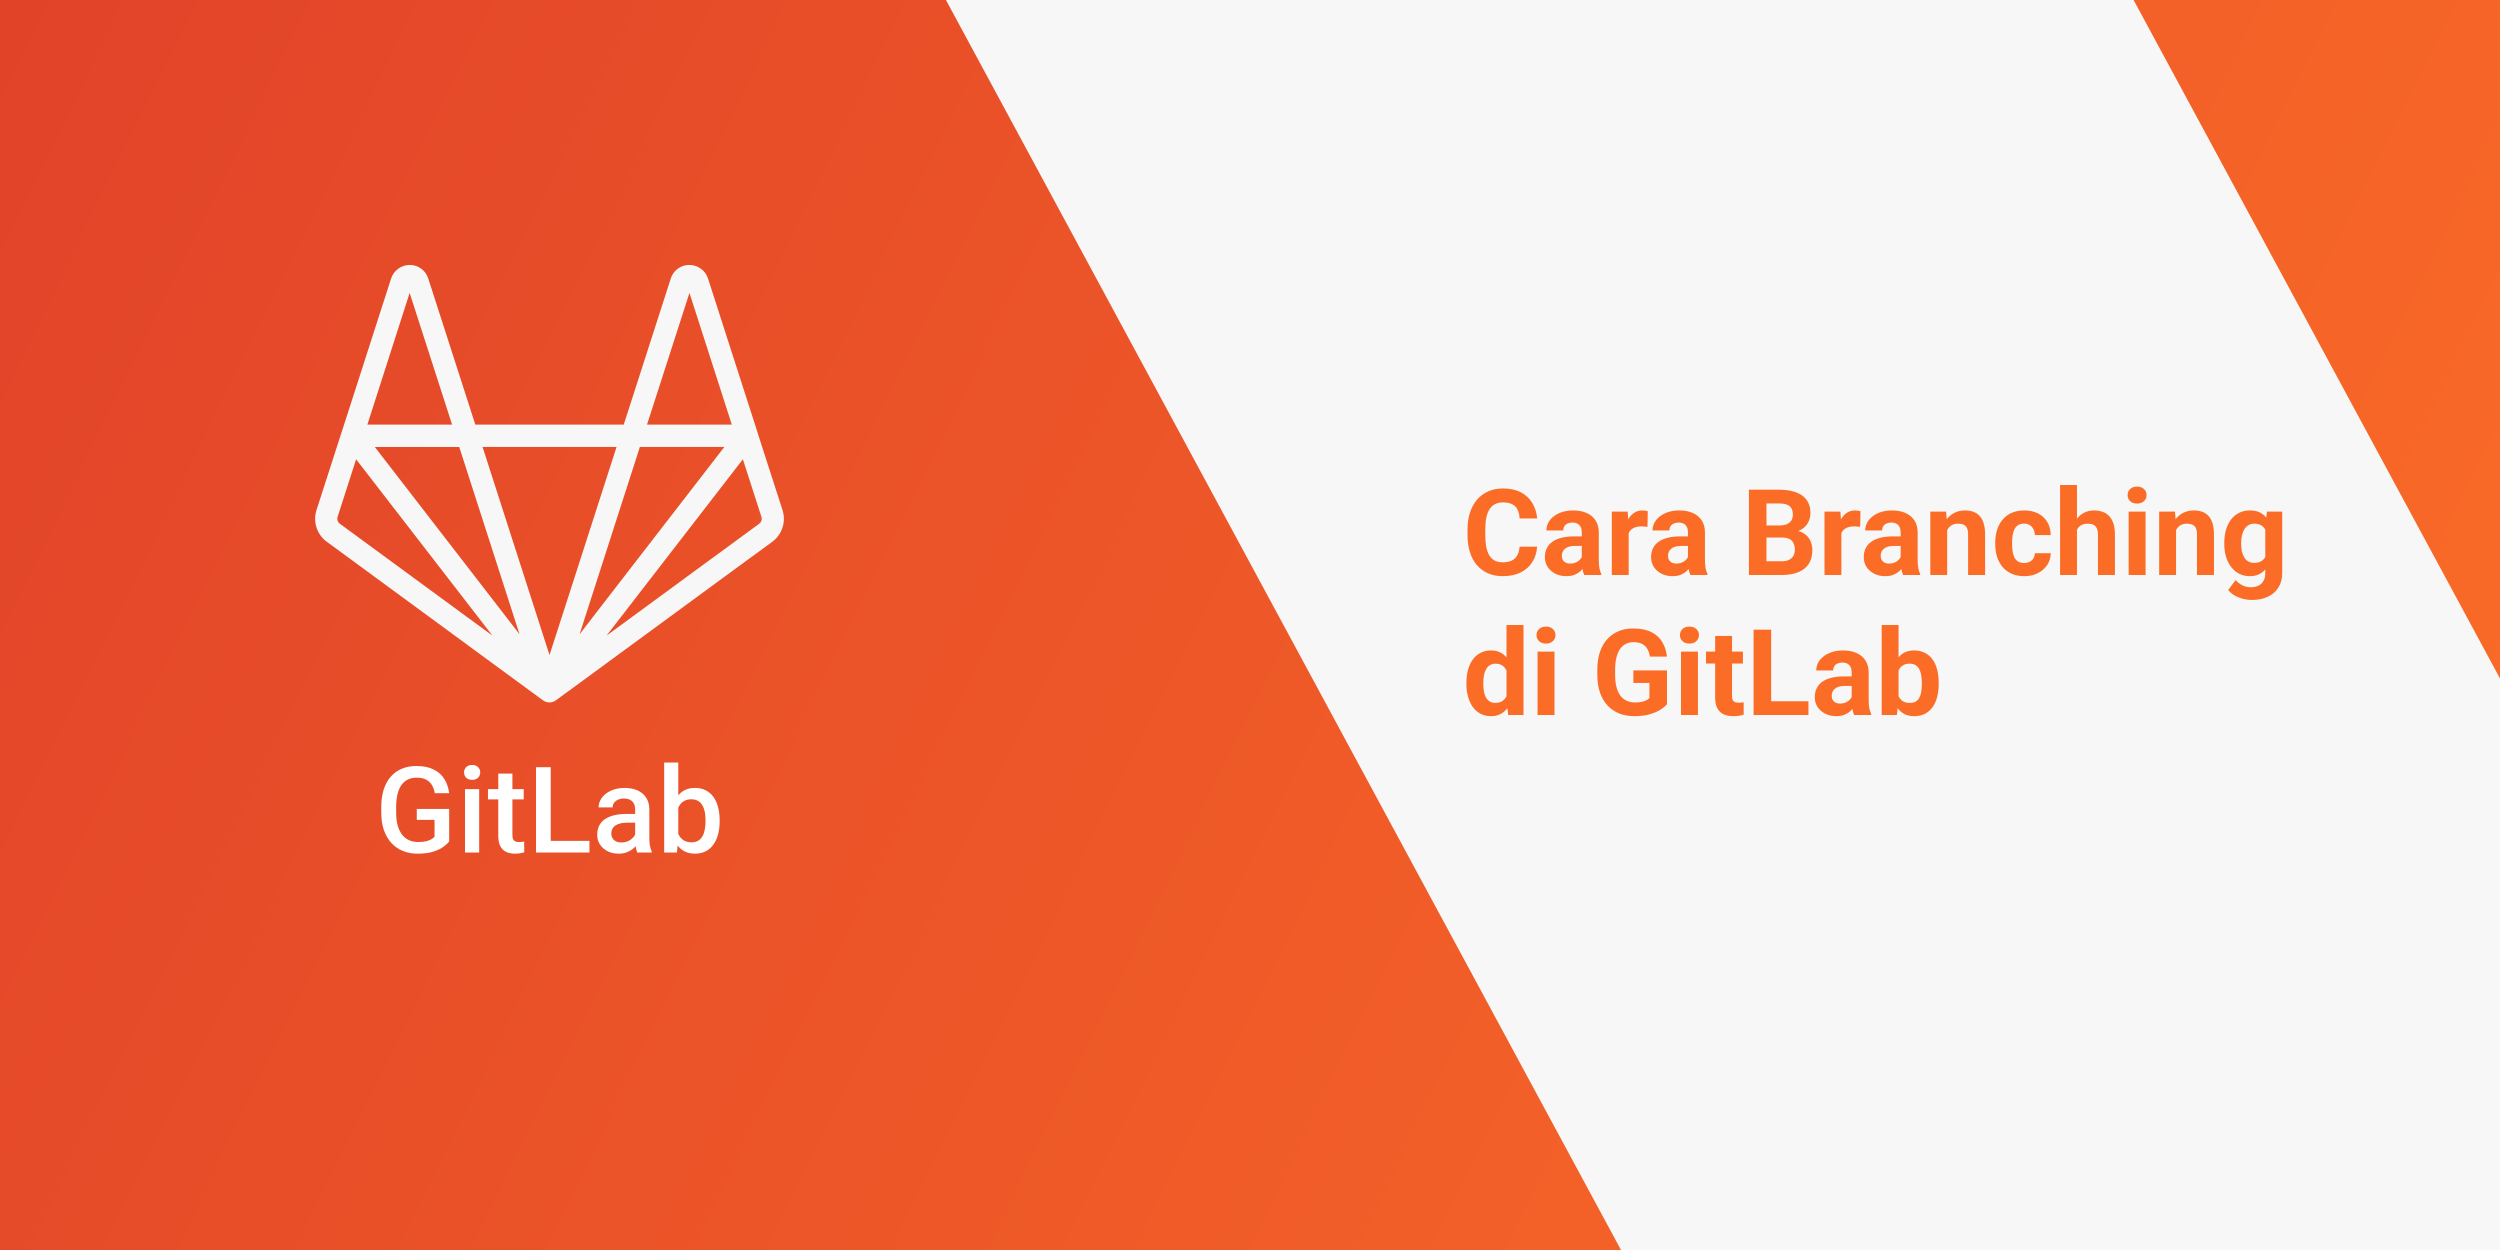 <svg width="1000" height="500" viewBox="0 0 1000 500" fill="none" xmlns="http://www.w3.org/2000/svg">
<g clip-path="url(#clip0_3_38)">
<rect width="1000" height="500" fill="url(#paint0_linear_3_38)"/>
<path d="M312.996 204L303.16 173.5C303.108 173.219 303.028 172.945 302.922 172.68L283.195 111.375C282.678 109.799 281.675 108.427 280.329 107.458C278.984 106.488 277.366 105.969 275.707 105.977C274.053 105.972 272.44 106.498 271.108 107.478C269.775 108.459 268.793 109.841 268.305 111.422L249.5 169.84H190.125L171.305 111.418C170.819 109.843 169.842 108.464 168.516 107.484C167.191 106.504 165.586 105.975 163.938 105.973H163.895C162.232 105.978 160.613 106.511 159.271 107.493C157.93 108.476 156.933 109.858 156.426 111.441L136.68 172.801C136.68 172.855 136.637 172.902 136.617 172.957L126.606 204.004C125.868 206.278 125.865 208.726 126.597 211.002C127.329 213.278 128.759 215.266 130.684 216.684L217.184 280.125C217.943 280.681 218.861 280.978 219.801 280.973C220.742 280.968 221.657 280.661 222.41 280.098L308.926 216.684C310.851 215.265 312.28 213.276 313.011 211C313.742 208.723 313.736 206.274 312.996 204ZM183.699 178.801L207.813 253.707L149.934 178.801M231.824 253.723L254.945 181.91L255.941 178.785H289.738L237.371 246.516M275.781 117.168L292.723 169.836H258.809M246.625 178.766L229.828 230.945L219.805 262.023L193.023 178.766M163.856 117.168L180.832 169.836H146.953M135.891 209.461C135.482 209.159 135.178 208.737 135.024 208.253C134.869 207.769 134.87 207.249 135.027 206.766L142.449 183.719L196.984 254.262M303.727 209.461L242.625 254.242L242.828 253.973L297.148 183.703L304.57 206.75C304.73 207.233 304.733 207.755 304.58 208.24C304.426 208.725 304.123 209.15 303.715 209.453" fill="#F7F7F7"/>
<rect x="365.682" y="-23.51" width="418" height="818.138" transform="rotate(-28.371 365.682 -23.51)" fill="#F7F7F7"/>
<g filter="url(#filter0_d_3_38)">
<path d="M607.828 213.68H614.836C614.695 215.977 614.062 218.016 612.938 219.797C611.828 221.578 610.273 222.969 608.273 223.969C606.289 224.969 603.898 225.469 601.102 225.469C598.914 225.469 596.953 225.094 595.219 224.344C593.484 223.578 592 222.484 590.766 221.062C589.547 219.641 588.617 217.922 587.977 215.906C587.336 213.891 587.016 211.633 587.016 209.133V206.766C587.016 204.266 587.344 202.008 588 199.992C588.672 197.961 589.625 196.234 590.859 194.812C592.109 193.391 593.602 192.297 595.336 191.531C597.07 190.766 599.008 190.383 601.148 190.383C603.992 190.383 606.391 190.898 608.344 191.93C610.312 192.961 611.836 194.383 612.914 196.195C614.008 198.008 614.664 200.07 614.883 202.383H607.852C607.773 201.008 607.5 199.844 607.031 198.891C606.562 197.922 605.852 197.195 604.898 196.711C603.961 196.211 602.711 195.961 601.148 195.961C599.977 195.961 598.953 196.18 598.078 196.617C597.203 197.055 596.469 197.719 595.875 198.609C595.281 199.5 594.836 200.625 594.539 201.984C594.258 203.328 594.117 204.906 594.117 206.719V209.133C594.117 210.898 594.25 212.453 594.516 213.797C594.781 215.125 595.188 216.25 595.734 217.172C596.297 218.078 597.016 218.766 597.891 219.234C598.781 219.688 599.852 219.914 601.102 219.914C602.57 219.914 603.781 219.68 604.734 219.211C605.688 218.742 606.414 218.047 606.914 217.125C607.43 216.203 607.734 215.055 607.828 213.68ZM632.719 219.281V207.984C632.719 207.172 632.586 206.477 632.32 205.898C632.055 205.305 631.641 204.844 631.078 204.516C630.531 204.188 629.82 204.023 628.945 204.023C628.195 204.023 627.547 204.156 627 204.422C626.453 204.672 626.031 205.039 625.734 205.523C625.438 205.992 625.289 206.547 625.289 207.188H618.539C618.539 206.109 618.789 205.086 619.289 204.117C619.789 203.148 620.516 202.297 621.469 201.562C622.422 200.812 623.555 200.227 624.867 199.805C626.195 199.383 627.68 199.172 629.32 199.172C631.289 199.172 633.039 199.5 634.57 200.156C636.102 200.812 637.305 201.797 638.18 203.109C639.07 204.422 639.516 206.062 639.516 208.031V218.883C639.516 220.273 639.602 221.414 639.773 222.305C639.945 223.18 640.195 223.945 640.523 224.602V225H633.703C633.375 224.312 633.125 223.453 632.953 222.422C632.797 221.375 632.719 220.328 632.719 219.281ZM633.609 209.555L633.656 213.375H629.883C628.992 213.375 628.219 213.477 627.562 213.68C626.906 213.883 626.367 214.172 625.945 214.547C625.523 214.906 625.211 215.328 625.008 215.812C624.82 216.297 624.727 216.828 624.727 217.406C624.727 217.984 624.859 218.508 625.125 218.977C625.391 219.43 625.773 219.789 626.273 220.055C626.773 220.305 627.359 220.43 628.031 220.43C629.047 220.43 629.93 220.227 630.68 219.82C631.43 219.414 632.008 218.914 632.414 218.32C632.836 217.727 633.055 217.164 633.07 216.633L634.852 219.492C634.602 220.133 634.258 220.797 633.82 221.484C633.398 222.172 632.859 222.82 632.203 223.43C631.547 224.023 630.758 224.516 629.836 224.906C628.914 225.281 627.82 225.469 626.555 225.469C624.945 225.469 623.484 225.148 622.172 224.508C620.875 223.852 619.844 222.953 619.078 221.812C618.328 220.656 617.953 219.344 617.953 217.875C617.953 216.547 618.203 215.367 618.703 214.336C619.203 213.305 619.938 212.438 620.906 211.734C621.891 211.016 623.117 210.477 624.586 210.117C626.055 209.742 627.758 209.555 629.695 209.555H633.609ZM651.469 205.172V225H644.719V199.641H651.07L651.469 205.172ZM659.109 199.477L658.992 205.734C658.664 205.688 658.266 205.648 657.797 205.617C657.344 205.57 656.93 205.547 656.555 205.547C655.602 205.547 654.773 205.672 654.07 205.922C653.383 206.156 652.805 206.508 652.336 206.977C651.883 207.445 651.539 208.016 651.305 208.688C651.086 209.359 650.961 210.125 650.93 210.984L649.57 210.562C649.57 208.922 649.734 207.414 650.062 206.039C650.391 204.648 650.867 203.438 651.492 202.406C652.133 201.375 652.914 200.578 653.836 200.016C654.758 199.453 655.812 199.172 657 199.172C657.375 199.172 657.758 199.203 658.148 199.266C658.539 199.312 658.859 199.383 659.109 199.477ZM675.188 219.281V207.984C675.188 207.172 675.055 206.477 674.789 205.898C674.523 205.305 674.109 204.844 673.547 204.516C673 204.188 672.289 204.023 671.414 204.023C670.664 204.023 670.016 204.156 669.469 204.422C668.922 204.672 668.5 205.039 668.203 205.523C667.906 205.992 667.758 206.547 667.758 207.188H661.008C661.008 206.109 661.258 205.086 661.758 204.117C662.258 203.148 662.984 202.297 663.938 201.562C664.891 200.812 666.023 200.227 667.336 199.805C668.664 199.383 670.148 199.172 671.789 199.172C673.758 199.172 675.508 199.5 677.039 200.156C678.57 200.812 679.773 201.797 680.648 203.109C681.539 204.422 681.984 206.062 681.984 208.031V218.883C681.984 220.273 682.07 221.414 682.242 222.305C682.414 223.18 682.664 223.945 682.992 224.602V225H676.172C675.844 224.312 675.594 223.453 675.422 222.422C675.266 221.375 675.188 220.328 675.188 219.281ZM676.078 209.555L676.125 213.375H672.352C671.461 213.375 670.688 213.477 670.031 213.68C669.375 213.883 668.836 214.172 668.414 214.547C667.992 214.906 667.68 215.328 667.477 215.812C667.289 216.297 667.195 216.828 667.195 217.406C667.195 217.984 667.328 218.508 667.594 218.977C667.859 219.43 668.242 219.789 668.742 220.055C669.242 220.305 669.828 220.43 670.5 220.43C671.516 220.43 672.398 220.227 673.148 219.82C673.898 219.414 674.477 218.914 674.883 218.32C675.305 217.727 675.523 217.164 675.539 216.633L677.32 219.492C677.07 220.133 676.727 220.797 676.289 221.484C675.867 222.172 675.328 222.82 674.672 223.43C674.016 224.023 673.227 224.516 672.305 224.906C671.383 225.281 670.289 225.469 669.023 225.469C667.414 225.469 665.953 225.148 664.641 224.508C663.344 223.852 662.312 222.953 661.547 221.812C660.797 220.656 660.422 219.344 660.422 217.875C660.422 216.547 660.672 215.367 661.172 214.336C661.672 213.305 662.406 212.438 663.375 211.734C664.359 211.016 665.586 210.477 667.055 210.117C668.523 209.742 670.227 209.555 672.164 209.555H676.078ZM712.922 210.023H704.156L704.109 205.195H711.469C712.766 205.195 713.828 205.031 714.656 204.703C715.484 204.359 716.102 203.867 716.508 203.227C716.93 202.57 717.141 201.773 717.141 200.836C717.141 199.773 716.938 198.914 716.531 198.258C716.141 197.602 715.523 197.125 714.68 196.828C713.852 196.531 712.781 196.383 711.469 196.383H706.594V225H699.562V190.875H711.469C713.453 190.875 715.227 191.062 716.789 191.438C718.367 191.812 719.703 192.383 720.797 193.148C721.891 193.914 722.727 194.883 723.305 196.055C723.883 197.211 724.172 198.586 724.172 200.18C724.172 201.586 723.852 202.883 723.211 204.07C722.586 205.258 721.594 206.227 720.234 206.977C718.891 207.727 717.133 208.141 714.961 208.219L712.922 210.023ZM712.617 225H702.234L704.977 219.516H712.617C713.852 219.516 714.859 219.32 715.641 218.93C716.422 218.523 717 217.977 717.375 217.289C717.75 216.602 717.938 215.812 717.938 214.922C717.938 213.922 717.766 213.055 717.422 212.32C717.094 211.586 716.562 211.023 715.828 210.633C715.094 210.227 714.125 210.023 712.922 210.023H706.148L706.195 205.195H714.633L716.25 207.094C718.328 207.062 720 207.43 721.266 208.195C722.547 208.945 723.477 209.922 724.055 211.125C724.648 212.328 724.945 213.617 724.945 214.992C724.945 217.18 724.469 219.023 723.516 220.523C722.562 222.008 721.164 223.125 719.32 223.875C717.492 224.625 715.258 225 712.617 225ZM736.547 205.172V225H729.797V199.641H736.148L736.547 205.172ZM744.188 199.477L744.07 205.734C743.742 205.688 743.344 205.648 742.875 205.617C742.422 205.57 742.008 205.547 741.633 205.547C740.68 205.547 739.852 205.672 739.148 205.922C738.461 206.156 737.883 206.508 737.414 206.977C736.961 207.445 736.617 208.016 736.383 208.688C736.164 209.359 736.039 210.125 736.008 210.984L734.648 210.562C734.648 208.922 734.812 207.414 735.141 206.039C735.469 204.648 735.945 203.438 736.57 202.406C737.211 201.375 737.992 200.578 738.914 200.016C739.836 199.453 740.891 199.172 742.078 199.172C742.453 199.172 742.836 199.203 743.227 199.266C743.617 199.312 743.938 199.383 744.188 199.477ZM760.266 219.281V207.984C760.266 207.172 760.133 206.477 759.867 205.898C759.602 205.305 759.188 204.844 758.625 204.516C758.078 204.188 757.367 204.023 756.492 204.023C755.742 204.023 755.094 204.156 754.547 204.422C754 204.672 753.578 205.039 753.281 205.523C752.984 205.992 752.836 206.547 752.836 207.188H746.086C746.086 206.109 746.336 205.086 746.836 204.117C747.336 203.148 748.062 202.297 749.016 201.562C749.969 200.812 751.102 200.227 752.414 199.805C753.742 199.383 755.227 199.172 756.867 199.172C758.836 199.172 760.586 199.5 762.117 200.156C763.648 200.812 764.852 201.797 765.727 203.109C766.617 204.422 767.062 206.062 767.062 208.031V218.883C767.062 220.273 767.148 221.414 767.32 222.305C767.492 223.18 767.742 223.945 768.07 224.602V225H761.25C760.922 224.312 760.672 223.453 760.5 222.422C760.344 221.375 760.266 220.328 760.266 219.281ZM761.156 209.555L761.203 213.375H757.43C756.539 213.375 755.766 213.477 755.109 213.68C754.453 213.883 753.914 214.172 753.492 214.547C753.07 214.906 752.758 215.328 752.555 215.812C752.367 216.297 752.273 216.828 752.273 217.406C752.273 217.984 752.406 218.508 752.672 218.977C752.938 219.43 753.32 219.789 753.82 220.055C754.32 220.305 754.906 220.43 755.578 220.43C756.594 220.43 757.477 220.227 758.227 219.82C758.977 219.414 759.555 218.914 759.961 218.32C760.383 217.727 760.602 217.164 760.617 216.633L762.398 219.492C762.148 220.133 761.805 220.797 761.367 221.484C760.945 222.172 760.406 222.82 759.75 223.43C759.094 224.023 758.305 224.516 757.383 224.906C756.461 225.281 755.367 225.469 754.102 225.469C752.492 225.469 751.031 225.148 749.719 224.508C748.422 223.852 747.391 222.953 746.625 221.812C745.875 220.656 745.5 219.344 745.5 217.875C745.5 216.547 745.75 215.367 746.25 214.336C746.75 213.305 747.484 212.438 748.453 211.734C749.438 211.016 750.664 210.477 752.133 210.117C753.602 209.742 755.305 209.555 757.242 209.555H761.156ZM778.875 205.055V225H772.125V199.641H778.453L778.875 205.055ZM777.891 211.43H776.062C776.062 209.555 776.305 207.867 776.789 206.367C777.273 204.852 777.953 203.562 778.828 202.5C779.703 201.422 780.742 200.602 781.945 200.039C783.164 199.461 784.523 199.172 786.023 199.172C787.211 199.172 788.297 199.344 789.281 199.688C790.266 200.031 791.109 200.578 791.812 201.328C792.531 202.078 793.078 203.07 793.453 204.305C793.844 205.539 794.039 207.047 794.039 208.828V225H787.242V208.805C787.242 207.68 787.086 206.805 786.773 206.18C786.461 205.555 786 205.117 785.391 204.867C784.797 204.602 784.062 204.469 783.188 204.469C782.281 204.469 781.492 204.648 780.82 205.008C780.164 205.367 779.617 205.867 779.18 206.508C778.758 207.133 778.438 207.867 778.219 208.711C778 209.555 777.891 210.461 777.891 211.43ZM809.648 220.195C810.477 220.195 811.211 220.039 811.852 219.727C812.492 219.398 812.992 218.945 813.352 218.367C813.727 217.773 813.922 217.078 813.938 216.281H820.289C820.273 218.062 819.797 219.648 818.859 221.039C817.922 222.414 816.664 223.5 815.086 224.297C813.508 225.078 811.742 225.469 809.789 225.469C807.82 225.469 806.102 225.141 804.633 224.484C803.18 223.828 801.969 222.922 801 221.766C800.031 220.594 799.305 219.234 798.82 217.688C798.336 216.125 798.094 214.453 798.094 212.672V211.992C798.094 210.195 798.336 208.523 798.82 206.977C799.305 205.414 800.031 204.055 801 202.898C801.969 201.727 803.18 200.812 804.633 200.156C806.086 199.5 807.789 199.172 809.742 199.172C811.82 199.172 813.641 199.57 815.203 200.367C816.781 201.164 818.016 202.305 818.906 203.789C819.812 205.258 820.273 207 820.289 209.016H813.938C813.922 208.172 813.742 207.406 813.398 206.719C813.07 206.031 812.586 205.484 811.945 205.078C811.32 204.656 810.547 204.445 809.625 204.445C808.641 204.445 807.836 204.656 807.211 205.078C806.586 205.484 806.102 206.047 805.758 206.766C805.414 207.469 805.172 208.273 805.031 209.18C804.906 210.07 804.844 211.008 804.844 211.992V212.672C804.844 213.656 804.906 214.602 805.031 215.508C805.156 216.414 805.391 217.219 805.734 217.922C806.094 218.625 806.586 219.18 807.211 219.586C807.836 219.992 808.648 220.195 809.648 220.195ZM830.789 189V225H824.039V189H830.789ZM829.828 211.43H827.977C827.992 209.664 828.227 208.039 828.68 206.555C829.133 205.055 829.781 203.758 830.625 202.664C831.469 201.555 832.477 200.695 833.648 200.086C834.836 199.477 836.148 199.172 837.586 199.172C838.836 199.172 839.969 199.352 840.984 199.711C842.016 200.055 842.898 200.617 843.633 201.398C844.383 202.164 844.961 203.172 845.367 204.422C845.773 205.672 845.977 207.188 845.977 208.969V225H839.18V208.922C839.18 207.797 839.016 206.914 838.688 206.273C838.375 205.617 837.914 205.156 837.305 204.891C836.711 204.609 835.977 204.469 835.102 204.469C834.133 204.469 833.305 204.648 832.617 205.008C831.945 205.367 831.406 205.867 831 206.508C830.594 207.133 830.297 207.867 830.109 208.711C829.922 209.555 829.828 210.461 829.828 211.43ZM858.234 199.641V225H851.461V199.641H858.234ZM851.039 193.031C851.039 192.047 851.383 191.234 852.07 190.594C852.758 189.953 853.68 189.633 854.836 189.633C855.977 189.633 856.891 189.953 857.578 190.594C858.281 191.234 858.633 192.047 858.633 193.031C858.633 194.016 858.281 194.828 857.578 195.469C856.891 196.109 855.977 196.43 854.836 196.43C853.68 196.43 852.758 196.109 852.07 195.469C851.383 194.828 851.039 194.016 851.039 193.031ZM870.422 205.055V225H863.672V199.641H870L870.422 205.055ZM869.438 211.43H867.609C867.609 209.555 867.852 207.867 868.336 206.367C868.82 204.852 869.5 203.562 870.375 202.5C871.25 201.422 872.289 200.602 873.492 200.039C874.711 199.461 876.07 199.172 877.57 199.172C878.758 199.172 879.844 199.344 880.828 199.688C881.812 200.031 882.656 200.578 883.359 201.328C884.078 202.078 884.625 203.07 885 204.305C885.391 205.539 885.586 207.047 885.586 208.828V225H878.789V208.805C878.789 207.68 878.633 206.805 878.32 206.18C878.008 205.555 877.547 205.117 876.938 204.867C876.344 204.602 875.609 204.469 874.734 204.469C873.828 204.469 873.039 204.648 872.367 205.008C871.711 205.367 871.164 205.867 870.727 206.508C870.305 207.133 869.984 207.867 869.766 208.711C869.547 209.555 869.438 210.461 869.438 211.43ZM906.773 199.641H912.891V224.156C912.891 226.469 912.375 228.43 911.344 230.039C910.328 231.664 908.906 232.891 907.078 233.719C905.25 234.562 903.125 234.984 900.703 234.984C899.641 234.984 898.516 234.844 897.328 234.562C896.156 234.281 895.031 233.844 893.953 233.25C892.891 232.656 892 231.906 891.281 231L894.258 227.016C895.039 227.922 895.945 228.625 896.977 229.125C898.008 229.641 899.148 229.898 900.398 229.898C901.617 229.898 902.648 229.672 903.492 229.219C904.336 228.781 904.984 228.133 905.438 227.273C905.891 226.43 906.117 225.406 906.117 224.203V205.5L906.773 199.641ZM889.711 212.625V212.133C889.711 210.195 889.945 208.438 890.414 206.859C890.898 205.266 891.578 203.898 892.453 202.758C893.344 201.617 894.422 200.734 895.688 200.109C896.953 199.484 898.383 199.172 899.977 199.172C901.664 199.172 903.078 199.484 904.219 200.109C905.359 200.734 906.297 201.625 907.031 202.781C907.766 203.922 908.336 205.273 908.742 206.836C909.164 208.383 909.492 210.078 909.727 211.922V213C909.492 214.766 909.141 216.406 908.672 217.922C908.203 219.438 907.586 220.766 906.82 221.906C906.055 223.031 905.102 223.906 903.961 224.531C902.836 225.156 901.492 225.469 899.93 225.469C898.367 225.469 896.953 225.148 895.688 224.508C894.438 223.867 893.367 222.969 892.477 221.812C891.586 220.656 890.898 219.297 890.414 217.734C889.945 216.172 889.711 214.469 889.711 212.625ZM896.461 212.133V212.625C896.461 213.672 896.562 214.648 896.766 215.555C896.969 216.461 897.281 217.266 897.703 217.969C898.141 218.656 898.68 219.195 899.32 219.586C899.977 219.961 900.75 220.148 901.641 220.148C902.875 220.148 903.883 219.891 904.664 219.375C905.445 218.844 906.031 218.117 906.422 217.195C906.812 216.273 907.039 215.211 907.102 214.008V210.938C907.07 209.953 906.938 209.07 906.703 208.289C906.469 207.492 906.141 206.812 905.719 206.25C905.297 205.688 904.75 205.25 904.078 204.938C903.406 204.625 902.609 204.469 901.688 204.469C900.797 204.469 900.023 204.672 899.367 205.078C898.727 205.469 898.188 206.008 897.75 206.695C897.328 207.383 897.008 208.195 896.789 209.133C896.57 210.055 896.461 211.055 896.461 212.133ZM602.602 275.469V245H609.398V281H603.281L602.602 275.469ZM586.57 268.625V268.133C586.57 266.195 586.789 264.438 587.227 262.859C587.664 261.266 588.305 259.898 589.148 258.758C589.992 257.617 591.031 256.734 592.266 256.109C593.5 255.484 594.906 255.172 596.484 255.172C597.969 255.172 599.266 255.484 600.375 256.109C601.5 256.734 602.453 257.625 603.234 258.781C604.031 259.922 604.672 261.273 605.156 262.836C605.641 264.383 605.992 266.078 606.211 267.922V269C605.992 270.766 605.641 272.406 605.156 273.922C604.672 275.438 604.031 276.766 603.234 277.906C602.453 279.031 601.5 279.906 600.375 280.531C599.25 281.156 597.938 281.469 596.438 281.469C594.859 281.469 593.453 281.148 592.219 280.508C591 279.867 589.969 278.969 589.125 277.812C588.297 276.656 587.664 275.297 587.227 273.734C586.789 272.172 586.57 270.469 586.57 268.625ZM593.32 268.133V268.625C593.32 269.672 593.398 270.648 593.555 271.555C593.727 272.461 594 273.266 594.375 273.969C594.766 274.656 595.266 275.195 595.875 275.586C596.5 275.961 597.258 276.148 598.148 276.148C599.305 276.148 600.258 275.891 601.008 275.375C601.758 274.844 602.328 274.117 602.719 273.195C603.125 272.273 603.359 271.211 603.422 270.008V266.938C603.375 265.953 603.234 265.07 603 264.289C602.781 263.492 602.453 262.812 602.016 262.25C601.594 261.688 601.062 261.25 600.422 260.938C599.797 260.625 599.055 260.469 598.195 260.469C597.32 260.469 596.57 260.672 595.945 261.078C595.32 261.469 594.812 262.008 594.422 262.695C594.047 263.383 593.766 264.195 593.578 265.133C593.406 266.055 593.32 267.055 593.32 268.133ZM621.797 255.641V281H615.023V255.641H621.797ZM614.602 249.031C614.602 248.047 614.945 247.234 615.633 246.594C616.32 245.953 617.242 245.633 618.398 245.633C619.539 245.633 620.453 245.953 621.141 246.594C621.844 247.234 622.195 248.047 622.195 249.031C622.195 250.016 621.844 250.828 621.141 251.469C620.453 252.109 619.539 252.43 618.398 252.43C617.242 252.43 616.32 252.109 615.633 251.469C614.945 250.828 614.602 250.016 614.602 249.031ZM666.797 263.164V276.688C666.266 277.328 665.445 278.023 664.336 278.773C663.227 279.508 661.797 280.141 660.047 280.672C658.297 281.203 656.18 281.469 653.695 281.469C651.492 281.469 649.484 281.109 647.672 280.391C645.859 279.656 644.297 278.586 642.984 277.18C641.688 275.773 640.688 274.055 639.984 272.023C639.281 269.977 638.93 267.641 638.93 265.016V262.883C638.93 260.258 639.266 257.922 639.938 255.875C640.625 253.828 641.602 252.102 642.867 250.695C644.133 249.289 645.641 248.219 647.391 247.484C649.141 246.75 651.086 246.383 653.227 246.383C656.195 246.383 658.633 246.867 660.539 247.836C662.445 248.789 663.898 250.117 664.898 251.82C665.914 253.508 666.539 255.445 666.773 257.633H659.953C659.781 256.477 659.453 255.469 658.969 254.609C658.484 253.75 657.789 253.078 656.883 252.594C655.992 252.109 654.836 251.867 653.414 251.867C652.242 251.867 651.195 252.109 650.273 252.594C649.367 253.062 648.602 253.758 647.977 254.68C647.352 255.602 646.875 256.742 646.547 258.102C646.219 259.461 646.055 261.039 646.055 262.836V265.016C646.055 266.797 646.227 268.375 646.57 269.75C646.914 271.109 647.422 272.258 648.094 273.195C648.781 274.117 649.625 274.812 650.625 275.281C651.625 275.75 652.789 275.984 654.117 275.984C655.227 275.984 656.148 275.891 656.883 275.703C657.633 275.516 658.234 275.289 658.688 275.023C659.156 274.742 659.516 274.477 659.766 274.227V268.18H653.344V263.164H666.797ZM679.172 255.641V281H672.398V255.641H679.172ZM671.977 249.031C671.977 248.047 672.32 247.234 673.008 246.594C673.695 245.953 674.617 245.633 675.773 245.633C676.914 245.633 677.828 245.953 678.516 246.594C679.219 247.234 679.57 248.047 679.57 249.031C679.57 250.016 679.219 250.828 678.516 251.469C677.828 252.109 676.914 252.43 675.773 252.43C674.617 252.43 673.695 252.109 673.008 251.469C672.32 250.828 671.977 250.016 671.977 249.031ZM697.172 255.641V260.422H682.406V255.641H697.172ZM686.062 249.383H692.812V273.359C692.812 274.094 692.906 274.656 693.094 275.047C693.297 275.438 693.594 275.711 693.984 275.867C694.375 276.008 694.867 276.078 695.461 276.078C695.883 276.078 696.258 276.062 696.586 276.031C696.93 275.984 697.219 275.938 697.453 275.891L697.477 280.859C696.898 281.047 696.273 281.195 695.602 281.305C694.93 281.414 694.188 281.469 693.375 281.469C691.891 281.469 690.594 281.227 689.484 280.742C688.391 280.242 687.547 279.445 686.953 278.352C686.359 277.258 686.062 275.82 686.062 274.039V249.383ZM723.375 275.516V281H706.195V275.516H723.375ZM708.469 246.875V281H701.438V246.875H708.469ZM740.672 275.281V263.984C740.672 263.172 740.539 262.477 740.273 261.898C740.008 261.305 739.594 260.844 739.031 260.516C738.484 260.188 737.773 260.023 736.898 260.023C736.148 260.023 735.5 260.156 734.953 260.422C734.406 260.672 733.984 261.039 733.688 261.523C733.391 261.992 733.242 262.547 733.242 263.188H726.492C726.492 262.109 726.742 261.086 727.242 260.117C727.742 259.148 728.469 258.297 729.422 257.562C730.375 256.812 731.508 256.227 732.82 255.805C734.148 255.383 735.633 255.172 737.273 255.172C739.242 255.172 740.992 255.5 742.523 256.156C744.055 256.812 745.258 257.797 746.133 259.109C747.023 260.422 747.469 262.062 747.469 264.031V274.883C747.469 276.273 747.555 277.414 747.727 278.305C747.898 279.18 748.148 279.945 748.477 280.602V281H741.656C741.328 280.312 741.078 279.453 740.906 278.422C740.75 277.375 740.672 276.328 740.672 275.281ZM741.562 265.555L741.609 269.375H737.836C736.945 269.375 736.172 269.477 735.516 269.68C734.859 269.883 734.32 270.172 733.898 270.547C733.477 270.906 733.164 271.328 732.961 271.812C732.773 272.297 732.68 272.828 732.68 273.406C732.68 273.984 732.812 274.508 733.078 274.977C733.344 275.43 733.727 275.789 734.227 276.055C734.727 276.305 735.312 276.43 735.984 276.43C737 276.43 737.883 276.227 738.633 275.82C739.383 275.414 739.961 274.914 740.367 274.32C740.789 273.727 741.008 273.164 741.023 272.633L742.805 275.492C742.555 276.133 742.211 276.797 741.773 277.484C741.352 278.172 740.812 278.82 740.156 279.43C739.5 280.023 738.711 280.516 737.789 280.906C736.867 281.281 735.773 281.469 734.508 281.469C732.898 281.469 731.438 281.148 730.125 280.508C728.828 279.852 727.797 278.953 727.031 277.812C726.281 276.656 725.906 275.344 725.906 273.875C725.906 272.547 726.156 271.367 726.656 270.336C727.156 269.305 727.891 268.438 728.859 267.734C729.844 267.016 731.07 266.477 732.539 266.117C734.008 265.742 735.711 265.555 737.648 265.555H741.562ZM752.672 245H759.422V275.188L758.742 281H752.672V245ZM775.477 268.062V268.555C775.477 270.445 775.273 272.18 774.867 273.758C774.477 275.336 773.867 276.703 773.039 277.859C772.211 279 771.18 279.891 769.945 280.531C768.727 281.156 767.289 281.469 765.633 281.469C764.086 281.469 762.742 281.156 761.602 280.531C760.477 279.906 759.531 279.023 758.766 277.883C758 276.742 757.383 275.406 756.914 273.875C756.445 272.344 756.094 270.672 755.859 268.859V267.781C756.094 265.969 756.445 264.297 756.914 262.766C757.383 261.234 758 259.898 758.766 258.758C759.531 257.617 760.477 256.734 761.602 256.109C762.727 255.484 764.055 255.172 765.586 255.172C767.258 255.172 768.711 255.492 769.945 256.133C771.195 256.758 772.227 257.648 773.039 258.805C773.867 259.945 774.477 261.305 774.867 262.883C775.273 264.445 775.477 266.172 775.477 268.062ZM768.727 268.555V268.062C768.727 267.031 768.648 266.062 768.492 265.156C768.352 264.234 768.102 263.43 767.742 262.742C767.383 262.039 766.891 261.484 766.266 261.078C765.656 260.672 764.867 260.469 763.898 260.469C762.977 260.469 762.195 260.625 761.555 260.938C760.914 261.25 760.383 261.688 759.961 262.25C759.555 262.812 759.25 263.484 759.047 264.266C758.844 265.031 758.719 265.875 758.672 266.797V269.867C758.719 271.102 758.922 272.195 759.281 273.148C759.656 274.086 760.219 274.828 760.969 275.375C761.734 275.906 762.727 276.172 763.945 276.172C764.898 276.172 765.688 275.984 766.312 275.609C766.938 275.234 767.422 274.703 767.766 274.016C768.125 273.328 768.375 272.523 768.516 271.602C768.656 270.664 768.727 269.648 768.727 268.555Z" fill="#FB6D27"/>
</g>
<path d="M179.672 323.562V336.594C179.188 337.234 178.43 337.938 177.398 338.703C176.383 339.453 175.031 340.102 173.344 340.648C171.656 341.195 169.555 341.469 167.039 341.469C164.898 341.469 162.938 341.109 161.156 340.391C159.375 339.656 157.836 338.586 156.539 337.18C155.258 335.773 154.266 334.062 153.562 332.047C152.859 330.016 152.508 327.703 152.508 325.109V322.742C152.508 320.164 152.828 317.867 153.469 315.852C154.125 313.82 155.062 312.102 156.281 310.695C157.5 309.289 158.969 308.227 160.688 307.508C162.422 306.773 164.383 306.406 166.57 306.406C169.367 306.406 171.68 306.875 173.508 307.812C175.352 308.734 176.773 310.016 177.773 311.656C178.773 313.297 179.406 315.172 179.672 317.281H173.906C173.719 316.094 173.352 315.031 172.805 314.094C172.273 313.156 171.508 312.422 170.508 311.891C169.523 311.344 168.242 311.07 166.664 311.07C165.305 311.07 164.109 311.328 163.078 311.844C162.047 312.359 161.188 313.117 160.5 314.117C159.828 315.117 159.32 316.336 158.977 317.773C158.633 319.211 158.461 320.852 158.461 322.695V325.109C158.461 326.984 158.656 328.648 159.047 330.102C159.453 331.555 160.031 332.781 160.781 333.781C161.547 334.781 162.477 335.539 163.57 336.055C164.664 336.555 165.898 336.805 167.273 336.805C168.617 336.805 169.719 336.695 170.578 336.477C171.438 336.242 172.117 335.969 172.617 335.656C173.133 335.328 173.531 335.016 173.812 334.719V327.945H166.711V323.562H179.672ZM191.672 315.641V341H186V315.641H191.672ZM185.625 308.984C185.625 308.125 185.906 307.414 186.469 306.852C187.047 306.273 187.844 305.984 188.859 305.984C189.859 305.984 190.648 306.273 191.227 306.852C191.805 307.414 192.094 308.125 192.094 308.984C192.094 309.828 191.805 310.531 191.227 311.094C190.648 311.656 189.859 311.938 188.859 311.938C187.844 311.938 187.047 311.656 186.469 311.094C185.906 310.531 185.625 309.828 185.625 308.984ZM209.484 315.641V319.766H195.188V315.641H209.484ZM199.312 309.43H204.961V333.992C204.961 334.773 205.07 335.375 205.289 335.797C205.523 336.203 205.844 336.477 206.25 336.617C206.656 336.758 207.133 336.828 207.68 336.828C208.07 336.828 208.445 336.805 208.805 336.758C209.164 336.711 209.453 336.664 209.672 336.617L209.695 340.93C209.227 341.07 208.68 341.195 208.055 341.305C207.445 341.414 206.742 341.469 205.945 341.469C204.648 341.469 203.5 341.242 202.5 340.789C201.5 340.32 200.719 339.562 200.156 338.516C199.594 337.469 199.312 336.078 199.312 334.344V309.43ZM235.781 336.336V341H218.648V336.336H235.781ZM220.289 306.875V341H214.406V306.875H220.289ZM254.062 335.914V323.82C254.062 322.914 253.898 322.133 253.57 321.477C253.242 320.82 252.742 320.312 252.07 319.953C251.414 319.594 250.586 319.414 249.586 319.414C248.664 319.414 247.867 319.57 247.195 319.883C246.523 320.195 246 320.617 245.625 321.148C245.25 321.68 245.062 322.281 245.062 322.953H239.438C239.438 321.953 239.68 320.984 240.164 320.047C240.648 319.109 241.352 318.273 242.273 317.539C243.195 316.805 244.297 316.227 245.578 315.805C246.859 315.383 248.297 315.172 249.891 315.172C251.797 315.172 253.484 315.492 254.953 316.133C256.438 316.773 257.602 317.742 258.445 319.039C259.305 320.32 259.734 321.93 259.734 323.867V335.141C259.734 336.297 259.812 337.336 259.969 338.258C260.141 339.164 260.383 339.953 260.695 340.625V341H254.906C254.641 340.391 254.43 339.617 254.273 338.68C254.133 337.727 254.062 336.805 254.062 335.914ZM254.883 325.578L254.93 329.07H250.875C249.828 329.07 248.906 329.172 248.109 329.375C247.312 329.562 246.648 329.844 246.117 330.219C245.586 330.594 245.188 331.047 244.922 331.578C244.656 332.109 244.523 332.711 244.523 333.383C244.523 334.055 244.68 334.672 244.992 335.234C245.305 335.781 245.758 336.211 246.352 336.523C246.961 336.836 247.695 336.992 248.555 336.992C249.711 336.992 250.719 336.758 251.578 336.289C252.453 335.805 253.141 335.219 253.641 334.531C254.141 333.828 254.406 333.164 254.438 332.539L256.266 335.047C256.078 335.688 255.758 336.375 255.305 337.109C254.852 337.844 254.258 338.547 253.523 339.219C252.805 339.875 251.938 340.414 250.922 340.836C249.922 341.258 248.766 341.469 247.453 341.469C245.797 341.469 244.32 341.141 243.023 340.484C241.727 339.812 240.711 338.914 239.977 337.789C239.242 336.648 238.875 335.359 238.875 333.922C238.875 332.578 239.125 331.391 239.625 330.359C240.141 329.312 240.891 328.438 241.875 327.734C242.875 327.031 244.094 326.5 245.531 326.141C246.969 325.766 248.609 325.578 250.453 325.578H254.883ZM265.664 305H271.312V335.586L270.773 341H265.664V305ZM287.859 328.086V328.578C287.859 330.453 287.648 332.18 287.227 333.758C286.82 335.32 286.195 336.68 285.352 337.836C284.523 338.992 283.492 339.891 282.258 340.531C281.039 341.156 279.625 341.469 278.016 341.469C276.438 341.469 275.062 341.172 273.891 340.578C272.719 339.984 271.734 339.141 270.938 338.047C270.156 336.953 269.523 335.648 269.039 334.133C268.555 332.617 268.211 330.945 268.008 329.117V327.547C268.211 325.703 268.555 324.031 269.039 322.531C269.523 321.016 270.156 319.711 270.938 318.617C271.734 317.508 272.711 316.656 273.867 316.062C275.039 315.469 276.406 315.172 277.969 315.172C279.594 315.172 281.023 315.484 282.258 316.109C283.508 316.734 284.547 317.625 285.375 318.781C286.203 319.922 286.82 321.281 287.227 322.859C287.648 324.438 287.859 326.18 287.859 328.086ZM282.211 328.578V328.086C282.211 326.945 282.117 325.875 281.93 324.875C281.742 323.859 281.43 322.969 280.992 322.203C280.57 321.438 279.992 320.836 279.258 320.398C278.539 319.945 277.641 319.719 276.562 319.719C275.562 319.719 274.703 319.891 273.984 320.234C273.266 320.578 272.664 321.047 272.18 321.641C271.695 322.234 271.312 322.922 271.031 323.703C270.766 324.484 270.586 325.328 270.492 326.234V330.477C270.633 331.648 270.93 332.727 271.383 333.711C271.852 334.68 272.508 335.461 273.352 336.055C274.195 336.633 275.281 336.922 276.609 336.922C277.656 336.922 278.539 336.711 279.258 336.289C279.977 335.867 280.547 335.281 280.969 334.531C281.406 333.766 281.719 332.875 281.906 331.859C282.109 330.844 282.211 329.75 282.211 328.578Z" fill="white"/>
</g>
<defs>
<filter id="filter0_d_3_38" x="581.57" y="189" width="336.32" height="102.469" filterUnits="userSpaceOnUse" color-interpolation-filters="sRGB">
<feFlood flood-opacity="0" result="BackgroundImageFix"/>
<feColorMatrix in="SourceAlpha" type="matrix" values="0 0 0 0 0 0 0 0 0 0 0 0 0 0 0 0 0 0 127 0" result="hardAlpha"/>
<feOffset dy="5"/>
<feGaussianBlur stdDeviation="2.5"/>
<feComposite in2="hardAlpha" operator="out"/>
<feColorMatrix type="matrix" values="0 0 0 0 0 0 0 0 0 0 0 0 0 0 0 0 0 0 0.25 0"/>
<feBlend mode="normal" in2="BackgroundImageFix" result="effect1_dropShadow_3_38"/>
<feBlend mode="normal" in="SourceGraphic" in2="effect1_dropShadow_3_38" result="shape"/>
</filter>
<linearGradient id="paint0_linear_3_38" x1="-6.00512e-06" y1="10.5" x2="1000" y2="500" gradientUnits="userSpaceOnUse">
<stop stop-color="#E14329"/>
<stop offset="1" stop-color="#FB6D27"/>
</linearGradient>
<clipPath id="clip0_3_38">
<rect width="1000" height="500" fill="white"/>
</clipPath>
</defs>
</svg>
